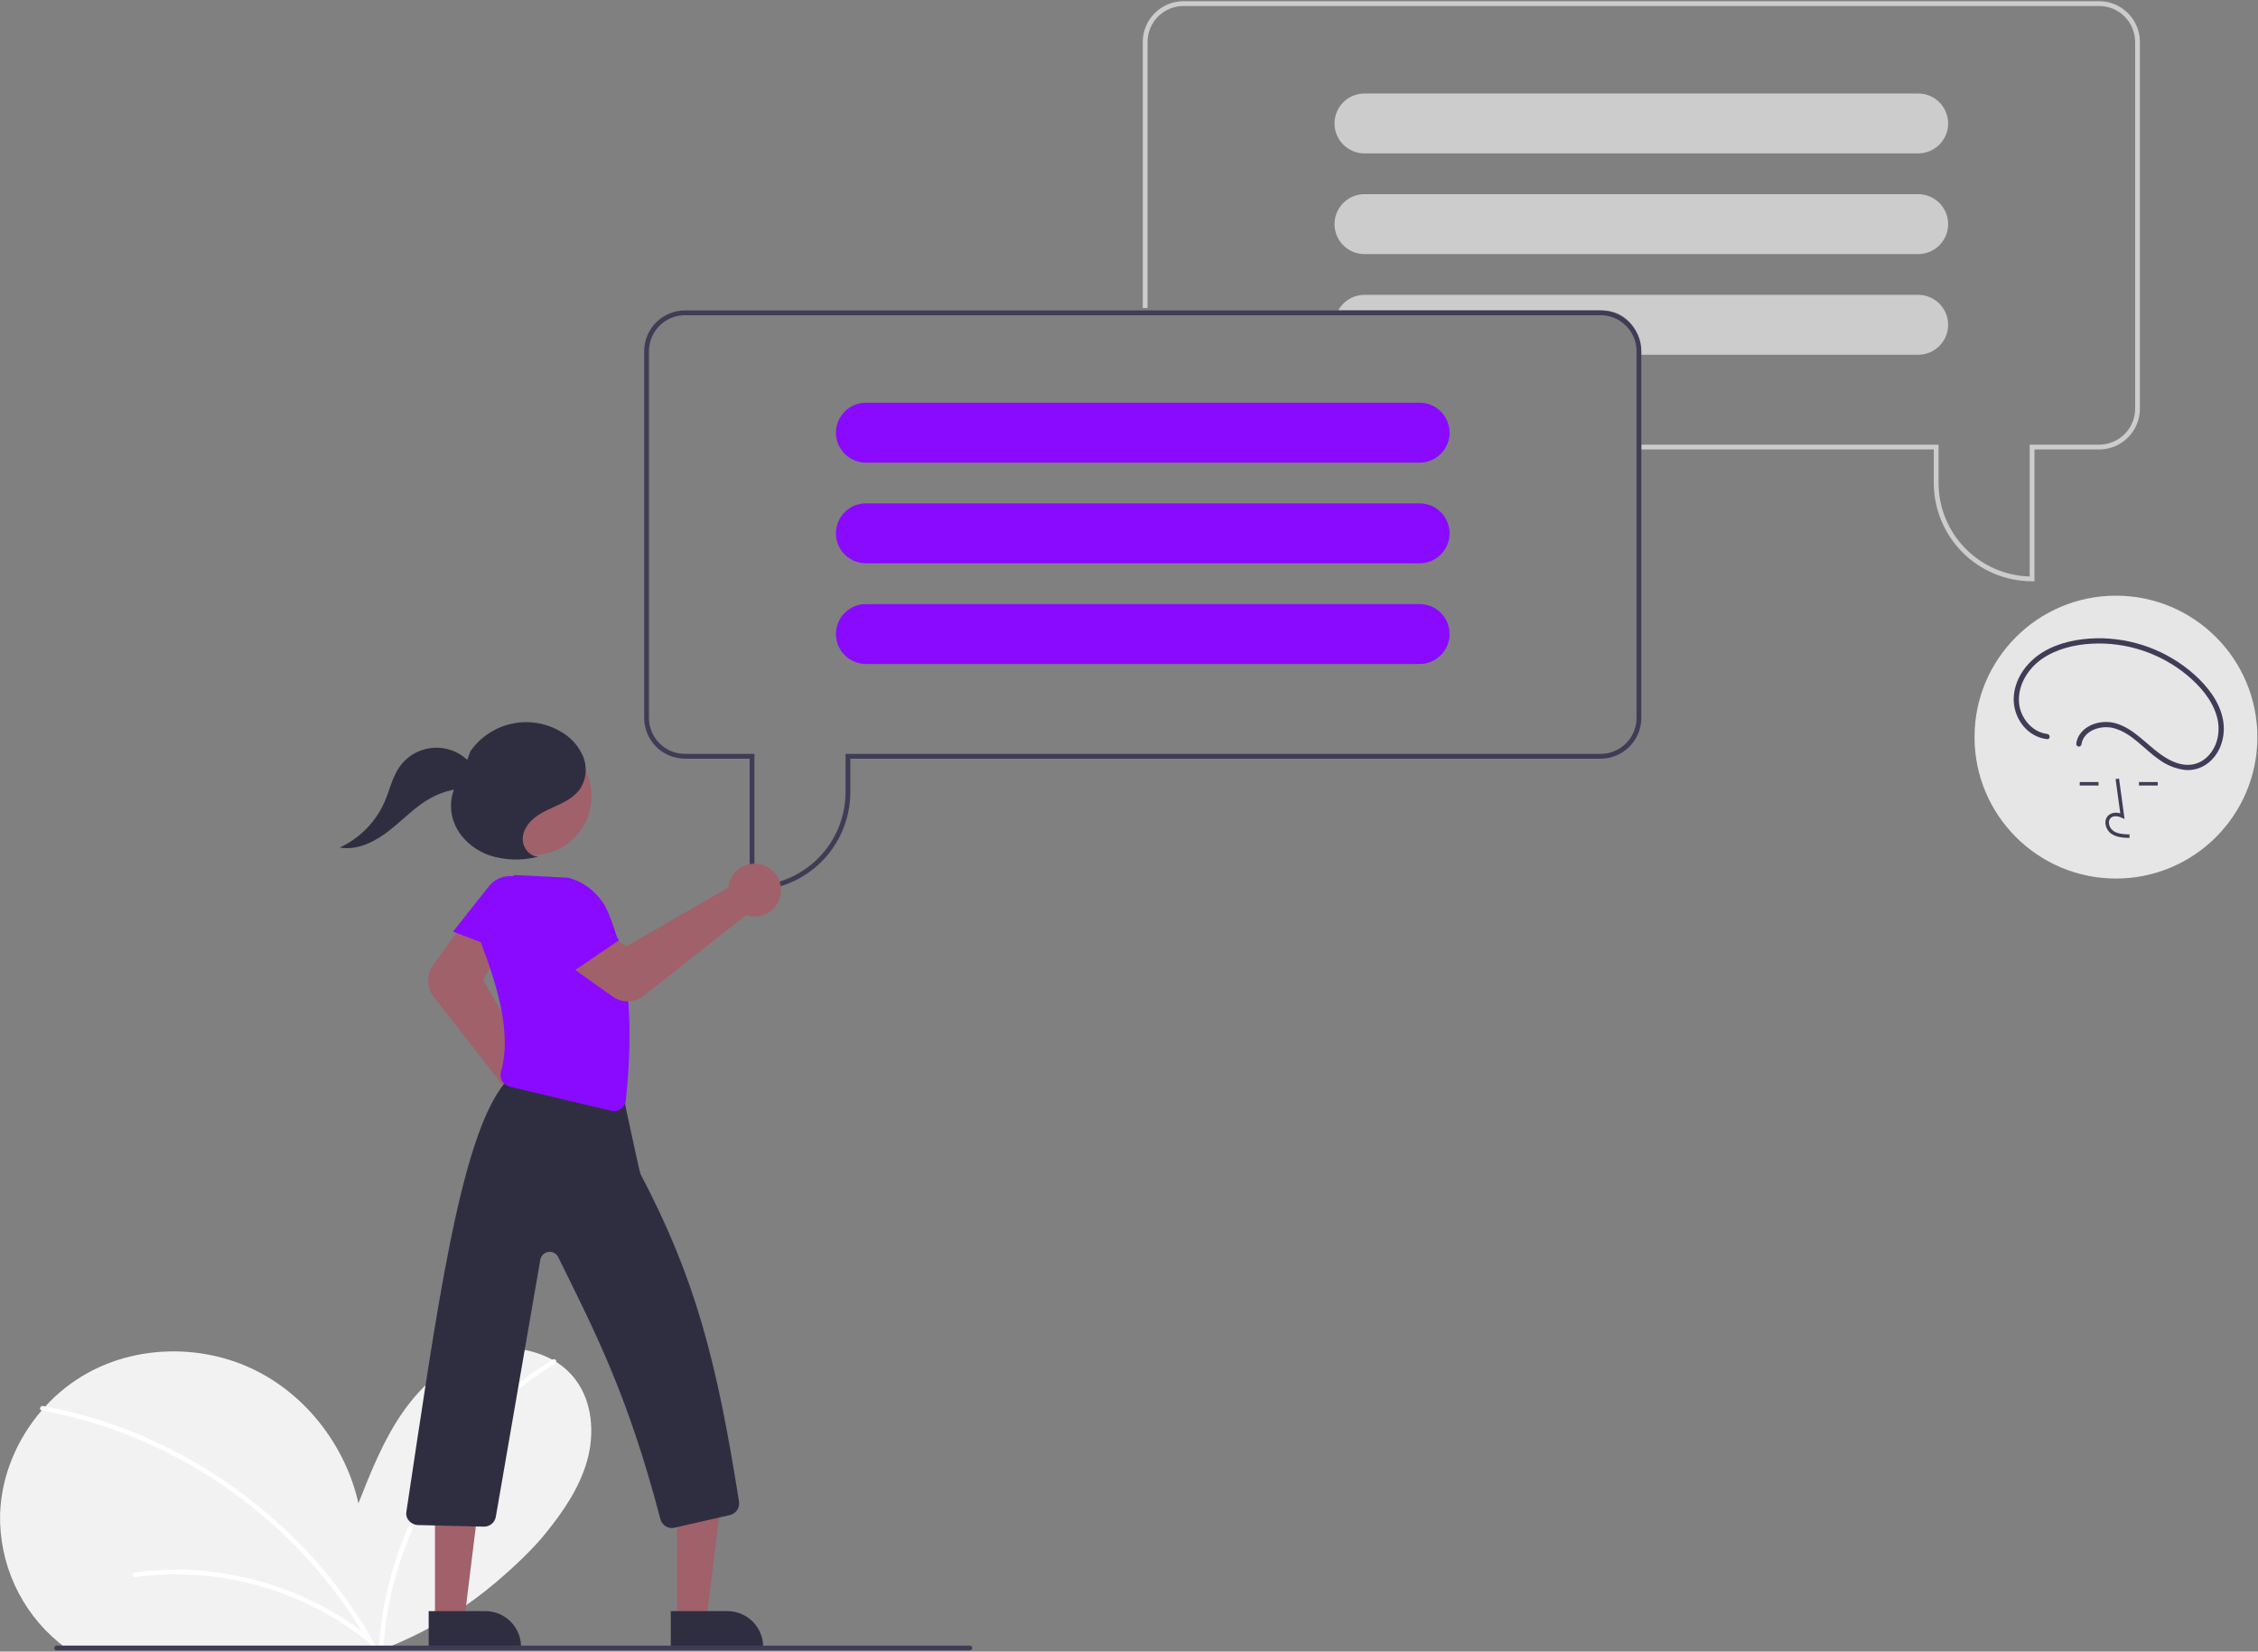 <svg width="942" height="689" viewBox="0 0 942 689" fill="none" xmlns="http://www.w3.org/2000/svg">
<rect x="0" y="0" width="942" height="689" fill="#808080" stroke="none"/>
<g clip-path="url(#clip0_6120_57)">
<path d="M848.739 242.5H847.739C836.869 242.488 826.448 238.164 818.761 230.478C811.075 222.791 806.752 212.37 806.739 201.5V187.5H684.739V185.5H808.739V201.5C808.751 211.667 812.728 221.428 819.824 228.708C826.92 235.989 836.576 240.215 846.739 240.487V185.5H875.739C879.716 185.496 883.529 183.914 886.341 181.102C889.153 178.29 890.735 174.477 890.739 170.5V17.5C890.735 13.523 889.153 9.71 886.341 6.898C883.529 4.086 879.716 2.505 875.739 2.5H493.739C489.762 2.505 485.95 4.086 483.138 6.898C480.326 9.71 478.744 13.523 478.739 17.5V128.5H476.739V17.5C476.744 12.993 478.537 8.672 481.724 5.485C484.911 2.298 489.232 0.505 493.739 0.5H875.739C880.246 0.505 884.567 2.298 887.754 5.485C890.941 8.672 892.734 12.993 892.739 17.5V170.5C892.734 175.007 890.941 179.328 887.754 182.515C884.567 185.702 880.246 187.495 875.739 187.5H848.739V242.5Z" fill="#CCCCCC"/>
<path d="M812.719 51.01C812.593 47.784 811.224 44.731 808.897 42.492C806.571 40.253 803.468 39.002 800.239 39H569.239C565.924 39 562.745 40.317 560.4 42.661C558.056 45.005 556.739 48.185 556.739 51.5C556.739 54.815 558.056 57.995 560.4 60.339C562.745 62.683 565.924 64 569.239 64H800.239C803.553 63.995 806.73 62.677 809.073 60.334C811.416 57.991 812.735 54.814 812.739 51.5C812.743 51.336 812.736 51.173 812.719 51.01Z" fill="#CCCCCC"/>
<path d="M812.719 93.01C812.593 89.784 811.224 86.731 808.897 84.492C806.571 82.253 803.468 81.002 800.239 81H569.239C565.924 81 562.745 82.317 560.4 84.661C558.056 87.005 556.739 90.185 556.739 93.5C556.739 96.815 558.056 99.995 560.4 102.339C562.745 104.683 565.924 106 569.239 106H800.239C803.553 105.995 806.73 104.677 809.073 102.334C811.416 99.991 812.735 96.814 812.739 93.5C812.743 93.336 812.736 93.173 812.719 93.01Z" fill="#CCCCCC"/>
<path d="M812.719 135.01C812.593 131.784 811.224 128.731 808.897 126.492C806.571 124.253 803.468 123.002 800.239 123H569.239C567.407 123 565.597 123.403 563.938 124.181C562.279 124.959 560.811 126.092 559.639 127.5C559.125 128.123 558.67 128.793 558.279 129.5H668.739C672.716 129.505 676.529 131.087 679.341 133.899C682.153 136.711 683.734 140.523 683.739 144.5V148H800.239C803.553 147.995 806.73 146.677 809.073 144.334C811.416 141.991 812.735 138.814 812.739 135.5C812.743 135.336 812.736 135.173 812.719 135.01Z" fill="#CCCCCC"/>
<path d="M24.518 685.205C25.062 685.652 25.606 686.079 26.163 686.5H163.567C164.59 686.079 165.609 685.647 166.624 685.205C181.13 678.892 194.631 670.486 206.698 660.255C214.71 653.467 222.081 646.459 227.424 639.891C234.879 630.726 241.745 620.739 244.938 609.359C248.125 597.978 247.173 584.934 240.054 575.497C237.85 572.594 235.14 570.112 232.055 568.171C231.543 567.847 231.025 567.536 230.494 567.245C221.638 562.478 211.308 561.236 201.574 563.767C187.81 567.323 176.372 577.252 168.211 588.898C160.05 600.537 154.752 613.905 149.531 627.125C144.233 603.529 128.189 582.395 106.517 571.649C84.851 560.904 57.933 561.033 36.727 572.673C30.055 576.357 24.027 581.104 18.883 586.728C18.371 587.278 17.872 587.842 17.38 588.412C7.036 600.388 0.566 615.726 0.035 631.542C-0.204 641.756 1.875 651.89 6.115 661.184C10.356 670.479 16.648 678.691 24.518 685.205Z" fill="#F2F2F2"/>
<path d="M158.074 686.5H160.017C160.043 686.066 160.076 685.638 160.114 685.205C160.794 676.732 162.215 668.336 164.363 660.112C169.292 641.338 177.709 623.659 189.177 607.998C200.612 592.287 215.027 578.981 231.602 568.838C231.723 568.768 231.827 568.672 231.905 568.557C231.984 568.441 232.035 568.309 232.055 568.171C232.087 567.99 232.066 567.804 231.996 567.634C231.926 567.464 231.809 567.318 231.659 567.212C231.509 567.106 231.332 567.045 231.149 567.036C230.965 567.027 230.783 567.07 230.623 567.16C230.579 567.186 230.536 567.214 230.494 567.245C221.104 572.968 212.387 579.729 204.508 587.401C190.414 601.149 179.05 617.441 171.015 635.415C163.927 651.158 159.585 667.997 158.178 685.205C158.139 685.638 158.106 686.072 158.074 686.5Z" fill="white"/>
<path d="M17.38 588.411C17.394 588.419 17.409 588.423 17.425 588.424C18.843 588.684 20.268 588.956 21.68 589.247C33.271 591.627 44.618 595.073 55.575 599.539C66.503 603.999 77.016 609.418 86.989 615.732C96.974 622.042 106.391 629.211 115.131 637.158C123.872 645.093 131.889 653.789 139.09 663.144C144.472 670.153 149.365 677.524 153.734 685.204C153.98 685.632 154.22 686.066 154.46 686.5H156.681C156.448 686.066 156.209 685.632 155.963 685.204C150.676 675.793 144.614 666.839 137.84 658.435C130.349 649.134 122.045 640.518 113.026 632.689C104.065 624.904 94.448 617.908 84.281 611.781C74.072 605.628 63.339 600.392 52.207 596.132C41.404 592.002 30.25 588.855 18.882 586.727C18.565 586.669 18.254 586.611 17.937 586.553C16.726 586.332 16.207 588.159 17.38 588.411Z" fill="white"/>
<path d="M56.018 656.025C69.549 654.164 83.29 654.474 96.724 656.943C110.118 659.392 123.048 663.912 135.05 670.343C141.795 673.967 148.196 678.197 154.176 682.979C155.153 683.76 153.77 685.126 152.802 684.353C142.31 676.007 130.548 669.395 117.964 664.77C105.479 660.152 92.357 657.49 79.06 656.877C71.536 656.532 63.997 656.874 56.535 657.899C56.287 657.958 56.025 657.921 55.803 657.795C55.582 657.669 55.416 657.464 55.34 657.22C55.273 656.972 55.307 656.707 55.434 656.483C55.561 656.26 55.771 656.095 56.018 656.025Z" fill="white"/>
<path d="M667.739 129.5H285.739C281.233 129.506 276.912 131.299 273.725 134.486C270.539 137.673 268.746 141.993 268.739 146.5V299.5C268.746 304.007 270.539 308.327 273.725 311.514C276.912 314.701 281.233 316.494 285.739 316.5H312.739V371.5H313.739C324.61 371.489 335.031 367.165 342.718 359.479C350.404 351.792 354.728 341.37 354.739 330.5V316.5H667.739C672.246 316.494 676.566 314.701 679.753 311.514C682.94 308.327 684.733 304.007 684.739 299.5V146.5C684.733 141.993 682.94 137.673 679.753 134.486C676.566 131.299 672.246 129.506 667.739 129.5ZM682.739 299.5C682.734 303.477 681.153 307.289 678.341 310.101C675.529 312.913 671.716 314.495 667.739 314.5H352.739V330.5C352.726 340.666 348.748 350.427 341.653 357.707C334.557 364.988 324.902 369.215 314.739 369.49V314.5H285.739C281.762 314.495 277.95 312.913 275.138 310.101C272.326 307.289 270.744 303.477 270.739 299.5V146.5C270.744 142.523 272.326 138.711 275.138 135.899C277.95 133.087 281.762 131.505 285.739 131.5H667.739C671.716 131.505 675.529 133.087 678.341 135.899C681.153 138.711 682.734 142.523 682.739 146.5V299.5Z" fill="#3F3D56"/>
<path d="M592.239 168H361.239C358.01 168.002 354.908 169.253 352.581 171.492C350.254 173.731 348.885 176.784 348.759 180.01C348.742 180.173 348.736 180.336 348.739 180.5C348.744 183.814 350.062 186.99 352.405 189.334C354.749 191.677 357.925 192.995 361.239 193H592.239C595.554 193 598.734 191.683 601.078 189.339C603.422 186.995 604.739 183.815 604.739 180.5C604.739 177.185 603.422 174.005 601.078 171.661C598.734 169.317 595.554 168 592.239 168Z" fill="#890AFF"/>
<path d="M592.239 210H361.239C358.01 210.002 354.908 211.253 352.581 213.492C350.254 215.731 348.885 218.784 348.759 222.01C348.742 222.173 348.736 222.336 348.739 222.5C348.744 225.814 350.062 228.99 352.405 231.334C354.749 233.677 357.925 234.995 361.239 235H592.239C595.554 235 598.734 233.683 601.078 231.339C603.422 228.995 604.739 225.815 604.739 222.5C604.739 219.185 603.422 216.005 601.078 213.661C598.734 211.317 595.554 210 592.239 210Z" fill="#890AFF"/>
<path d="M592.239 252H361.239C358.01 252.002 354.908 253.253 352.581 255.492C350.254 257.731 348.885 260.784 348.759 264.01C348.742 264.173 348.736 264.336 348.739 264.5C348.744 267.814 350.062 270.99 352.405 273.334C354.749 275.677 357.925 276.995 361.239 277H592.239C595.554 277 598.734 275.683 601.078 273.339C603.422 270.995 604.739 267.815 604.739 264.5C604.739 261.185 603.422 258.005 601.078 255.661C598.734 253.317 595.554 252 592.239 252Z" fill="#890AFF"/>
<path d="M224.726 473.22C224.276 473.22 223.826 473.192 223.379 473.135C221.841 472.947 220.359 472.435 219.032 471.634C217.705 470.833 216.562 469.76 215.679 468.486C214.795 467.213 214.19 465.767 213.904 464.243C213.618 462.72 213.658 461.153 214.02 459.645C214.105 459.295 214.209 458.95 214.33 458.611L180.965 415.897C179.497 414.002 178.678 411.683 178.631 409.286C178.584 406.888 179.312 404.54 180.705 402.588L192.392 386.356L207.668 398.141L201.531 408.684L225.834 451.282C226.322 451.327 226.807 451.406 227.285 451.519C229.903 452.148 232.2 453.715 233.74 455.924C235.28 458.134 235.956 460.831 235.641 463.505C235.326 466.18 234.041 468.646 232.029 470.436C230.017 472.226 227.419 473.217 224.726 473.22Z" fill="#A0616A"/>
<path d="M282.467 675.618L294.727 675.617L300.559 628.329L282.465 628.33L282.467 675.618Z" fill="#A0616A"/>
<path d="M318.371 687L279.84 687.002L279.84 672.115L303.484 672.114C305.439 672.114 307.374 672.499 309.181 673.247C310.987 673.995 312.628 675.091 314.01 676.474C315.393 677.856 316.489 679.497 317.238 681.303C317.986 683.109 318.371 685.045 318.371 687Z" fill="#2F2E41"/>
<path d="M181.467 675.618L193.727 675.617L199.559 628.329L181.465 628.33L181.467 675.618Z" fill="#A0616A"/>
<path d="M217.371 687L178.84 687.002L178.84 672.115L202.484 672.114C204.439 672.114 206.374 672.499 208.181 673.247C209.987 673.995 211.628 675.091 213.01 676.474C214.393 677.856 215.489 679.497 216.238 681.303C216.986 683.109 217.371 685.045 217.371 687Z" fill="#2F2E41"/>
<path d="M188.992 388.659L216.516 399.118L223.236 380.452C224.129 377.973 224.116 375.259 223.201 372.788C222.285 370.318 220.526 368.251 218.234 366.952C215.916 365.638 213.204 365.197 210.588 365.707C207.973 366.218 205.626 367.647 203.972 369.737L188.992 388.659Z" fill="#890AFF"/>
<path d="M280.288 637.445C279.189 637.444 278.121 637.077 277.254 636.403C276.386 635.728 275.767 634.784 275.495 633.719C261.77 581.208 247.833 554.888 232.889 524.453C232.515 523.694 231.909 523.074 231.159 522.684C230.409 522.293 229.553 522.152 228.717 522.281C227.881 522.41 227.108 522.802 226.51 523.4C225.913 523.999 225.522 524.773 225.394 525.609L206.87 632.658C206.685 633.852 206.072 634.938 205.146 635.714C204.22 636.49 203.043 636.903 201.835 636.876L174.333 636.206C173.666 636.192 173.009 636.043 172.401 635.768C171.793 635.493 171.247 635.097 170.796 634.605C170.32 634.133 169.955 633.561 169.73 632.929C169.504 632.298 169.423 631.624 169.492 630.958C181.948 548.813 191.755 474.457 210.615 451.773C211.138 451.278 211.737 450.87 212.39 450.566L211.818 450.479C211.654 450.453 211.219 450.386 211.213 449.949L211.208 449.525L211.638 449.444C212.325 449.42 213.01 449.523 213.66 449.748L256.704 456.373C257.896 456.556 258.981 457.167 259.757 458.091C260.532 459.016 260.945 460.19 260.918 461.397C263.258 472.344 266.844 488.868 267.165 489.682C290.131 533.343 299.042 567.725 308.305 626.434C308.497 627.679 308.21 628.95 307.503 629.993C306.796 631.035 305.721 631.771 304.493 632.053L281.409 637.318C281.041 637.403 280.665 637.445 280.288 637.445Z" fill="#2F2E41"/>
<path d="M256.132 463.531C255.745 463.531 255.361 463.486 254.985 463.396L212.606 453.315C211.957 453.164 211.345 452.881 210.809 452.483C210.274 452.086 209.825 451.584 209.491 451.006C209.146 450.409 208.925 449.749 208.842 449.064C208.759 448.38 208.815 447.685 209.007 447.023C213.577 431.18 207.584 411.54 200.428 392.677C199.518 387.161 200.409 381.498 202.971 376.529C205.532 371.559 209.627 367.548 214.647 365.088L214.763 365.033L237.012 366.156C240.665 367.114 244.054 368.887 246.924 371.343C249.793 373.799 252.069 376.874 253.579 380.335C262.155 400.406 264.61 426.161 261.085 459.07C260.955 460.294 260.378 461.427 259.463 462.25C258.549 463.074 257.362 463.53 256.132 463.531Z" fill="#890AFF"/>
<path d="M261.833 417.717C259.571 417.722 257.364 417.02 255.52 415.71L239.105 404.011L250.816 388.679L261.388 394.765L303.87 370.258C303.912 369.769 303.989 369.284 304.099 368.806C304.597 366.688 305.711 364.765 307.302 363.281C308.892 361.797 310.887 360.817 313.035 360.467C315.182 360.116 317.385 360.411 319.365 361.312C321.345 362.214 323.013 363.682 324.158 365.531C325.304 367.381 325.875 369.529 325.8 371.703C325.725 373.877 325.007 375.981 323.736 377.747C322.466 379.513 320.7 380.863 318.663 381.625C316.625 382.388 314.407 382.529 312.29 382.031C311.939 381.947 311.593 381.845 311.253 381.726L268.579 415.392C266.656 416.903 264.279 417.722 261.833 417.717Z" fill="#A0616A"/>
<path d="M233.898 408.785L258.247 392.228L246.804 376.021C245.284 373.869 243.053 372.323 240.504 371.657C237.955 370.991 235.253 371.248 232.875 372.381C230.47 373.528 228.553 375.497 227.472 377.933C226.391 380.368 226.217 383.111 226.981 385.664L233.898 408.785Z" fill="#890AFF"/>
<path d="M222.188 356.723C235.753 356.723 246.749 345.726 246.749 332.162C246.749 318.597 235.753 307.601 222.188 307.601C208.623 307.601 197.627 318.597 197.627 332.162C197.627 345.726 208.623 356.723 222.188 356.723Z" fill="#A0616A"/>
<path d="M224.438 357.29C220.752 357.274 217.908 353.393 218.073 349.711C218.238 346.028 220.712 342.788 223.692 340.618C226.672 338.448 230.167 337.126 233.49 335.53C236.813 333.935 240.107 331.945 242.159 328.882C243.399 326.877 244.139 324.605 244.317 322.255C244.495 319.904 244.106 317.546 243.182 315.378C241.273 311.041 237.995 307.449 233.849 305.153C227.692 301.549 220.402 300.396 213.433 301.925C206.463 303.454 200.326 307.553 196.242 313.404L192.034 324.862C187.746 330.018 187.066 337.675 189.702 343.841C192.338 350.008 197.95 354.647 204.283 356.853C210.708 358.918 217.587 359.124 224.124 357.448" fill="#2F2E41"/>
<path d="M197.9 320.516C196.217 317.922 193.922 315.781 191.217 314.283C188.512 312.785 185.48 311.975 182.388 311.926C179.296 311.876 176.239 312.588 173.487 313.998C170.735 315.409 168.373 317.475 166.608 320.014C163.653 324.264 162.58 329.504 160.549 334.265C156.869 342.791 150.178 349.663 141.752 353.568C149.129 354.865 156.479 351.112 162.377 346.495C168.275 341.877 173.462 336.241 180.067 332.709C185.264 329.94 191.102 328.599 196.985 328.823" fill="#2F2E41"/>
<path d="M404.633 688.5H23.633C23.368 688.5 23.113 688.395 22.926 688.207C22.738 688.02 22.633 687.765 22.633 687.5C22.633 687.235 22.738 686.98 22.926 686.793C23.113 686.605 23.368 686.5 23.633 686.5H404.633C404.898 686.5 405.152 686.605 405.34 686.793C405.527 686.98 405.633 687.235 405.633 687.5C405.633 687.765 405.527 688.02 405.34 688.207C405.152 688.395 404.898 688.5 404.633 688.5Z" fill="#3F3D56"/>
<path d="M882.739 366.5C915.324 366.5 941.739 340.085 941.739 307.5C941.739 274.915 915.324 248.5 882.739 248.5C850.154 248.5 823.739 274.915 823.739 307.5C823.739 340.085 850.154 366.5 882.739 366.5Z" fill="#E6E6E6"/>
<path d="M888.366 349.552C885.963 349.485 882.972 349.401 880.67 347.719C879.984 347.198 879.42 346.532 879.019 345.77C878.617 345.008 878.387 344.167 878.344 343.306C878.303 342.694 878.403 342.081 878.637 341.515C878.872 340.948 879.234 340.444 879.696 340.041C880.383 339.528 881.186 339.196 882.034 339.074C882.882 338.952 883.747 339.044 884.55 339.342L882.588 325.006L884.028 324.809L886.334 341.662L885.132 341.111C883.737 340.471 881.824 340.146 880.634 341.151C880.342 341.413 880.115 341.74 879.97 342.105C879.824 342.469 879.765 342.863 879.797 343.254C879.832 343.895 880.005 344.521 880.303 345.088C880.602 345.656 881.019 346.153 881.527 346.545C883.319 347.855 885.703 348.024 888.407 348.1L888.366 349.552Z" fill="#3F3D56"/>
<path d="M875.466 326.242H867.638V327.696H875.466V326.242Z" fill="#3F3D56"/>
<path d="M900.176 326.242H892.348V327.696H900.176V326.242Z" fill="#3F3D56"/>
<path d="M854.037 306.171C847.733 305.452 842.85 299.412 842.314 293.283C841.676 285.992 845.922 279.068 851.747 274.976C857.839 270.698 865.429 268.911 872.773 268.518C887.098 267.805 901.177 272.445 912.271 281.537C917.773 286.107 922.912 291.928 924.86 298.96C926.552 305.067 925.175 311.985 920.264 316.262C919.049 317.311 917.63 318.095 916.096 318.568C914.563 319.04 912.948 319.189 911.354 319.006C907.543 318.61 904.026 316.606 900.983 314.393C895.062 310.088 890.201 304.091 882.988 301.841C877.698 300.192 870.835 301.644 867.602 306.427C866.869 307.522 866.394 308.769 866.213 310.074C866.146 310.353 866.187 310.646 866.329 310.895C866.47 311.144 866.701 311.33 866.974 311.415C867.253 311.49 867.55 311.453 867.801 311.31C868.052 311.167 868.237 310.932 868.315 310.654C869.163 304.63 876.571 302.382 881.769 303.757C889.348 305.763 894.436 312.526 900.654 316.823C903.873 319.223 907.665 320.737 911.652 321.213C915.109 321.484 918.539 320.43 921.247 318.265C926.56 314.07 928.591 306.856 927.417 300.36C926.056 292.837 920.993 286.39 915.438 281.399C904.176 271.387 889.556 265.986 874.49 266.272C866.805 266.449 858.787 268.035 852.167 272.096C845.746 276.036 840.782 282.627 840.134 290.289C839.563 297.032 843.181 304.086 849.391 307.04C850.856 307.734 852.426 308.177 854.037 308.351C855.429 308.51 855.417 306.328 854.037 306.171Z" fill="#3F3D56"/>
</g>
<defs>
<clipPath id="clip0_6120_57">
<rect width="941.739" height="688" fill="white" transform="translate(0 0.5)"/>
</clipPath>
</defs>
</svg>

